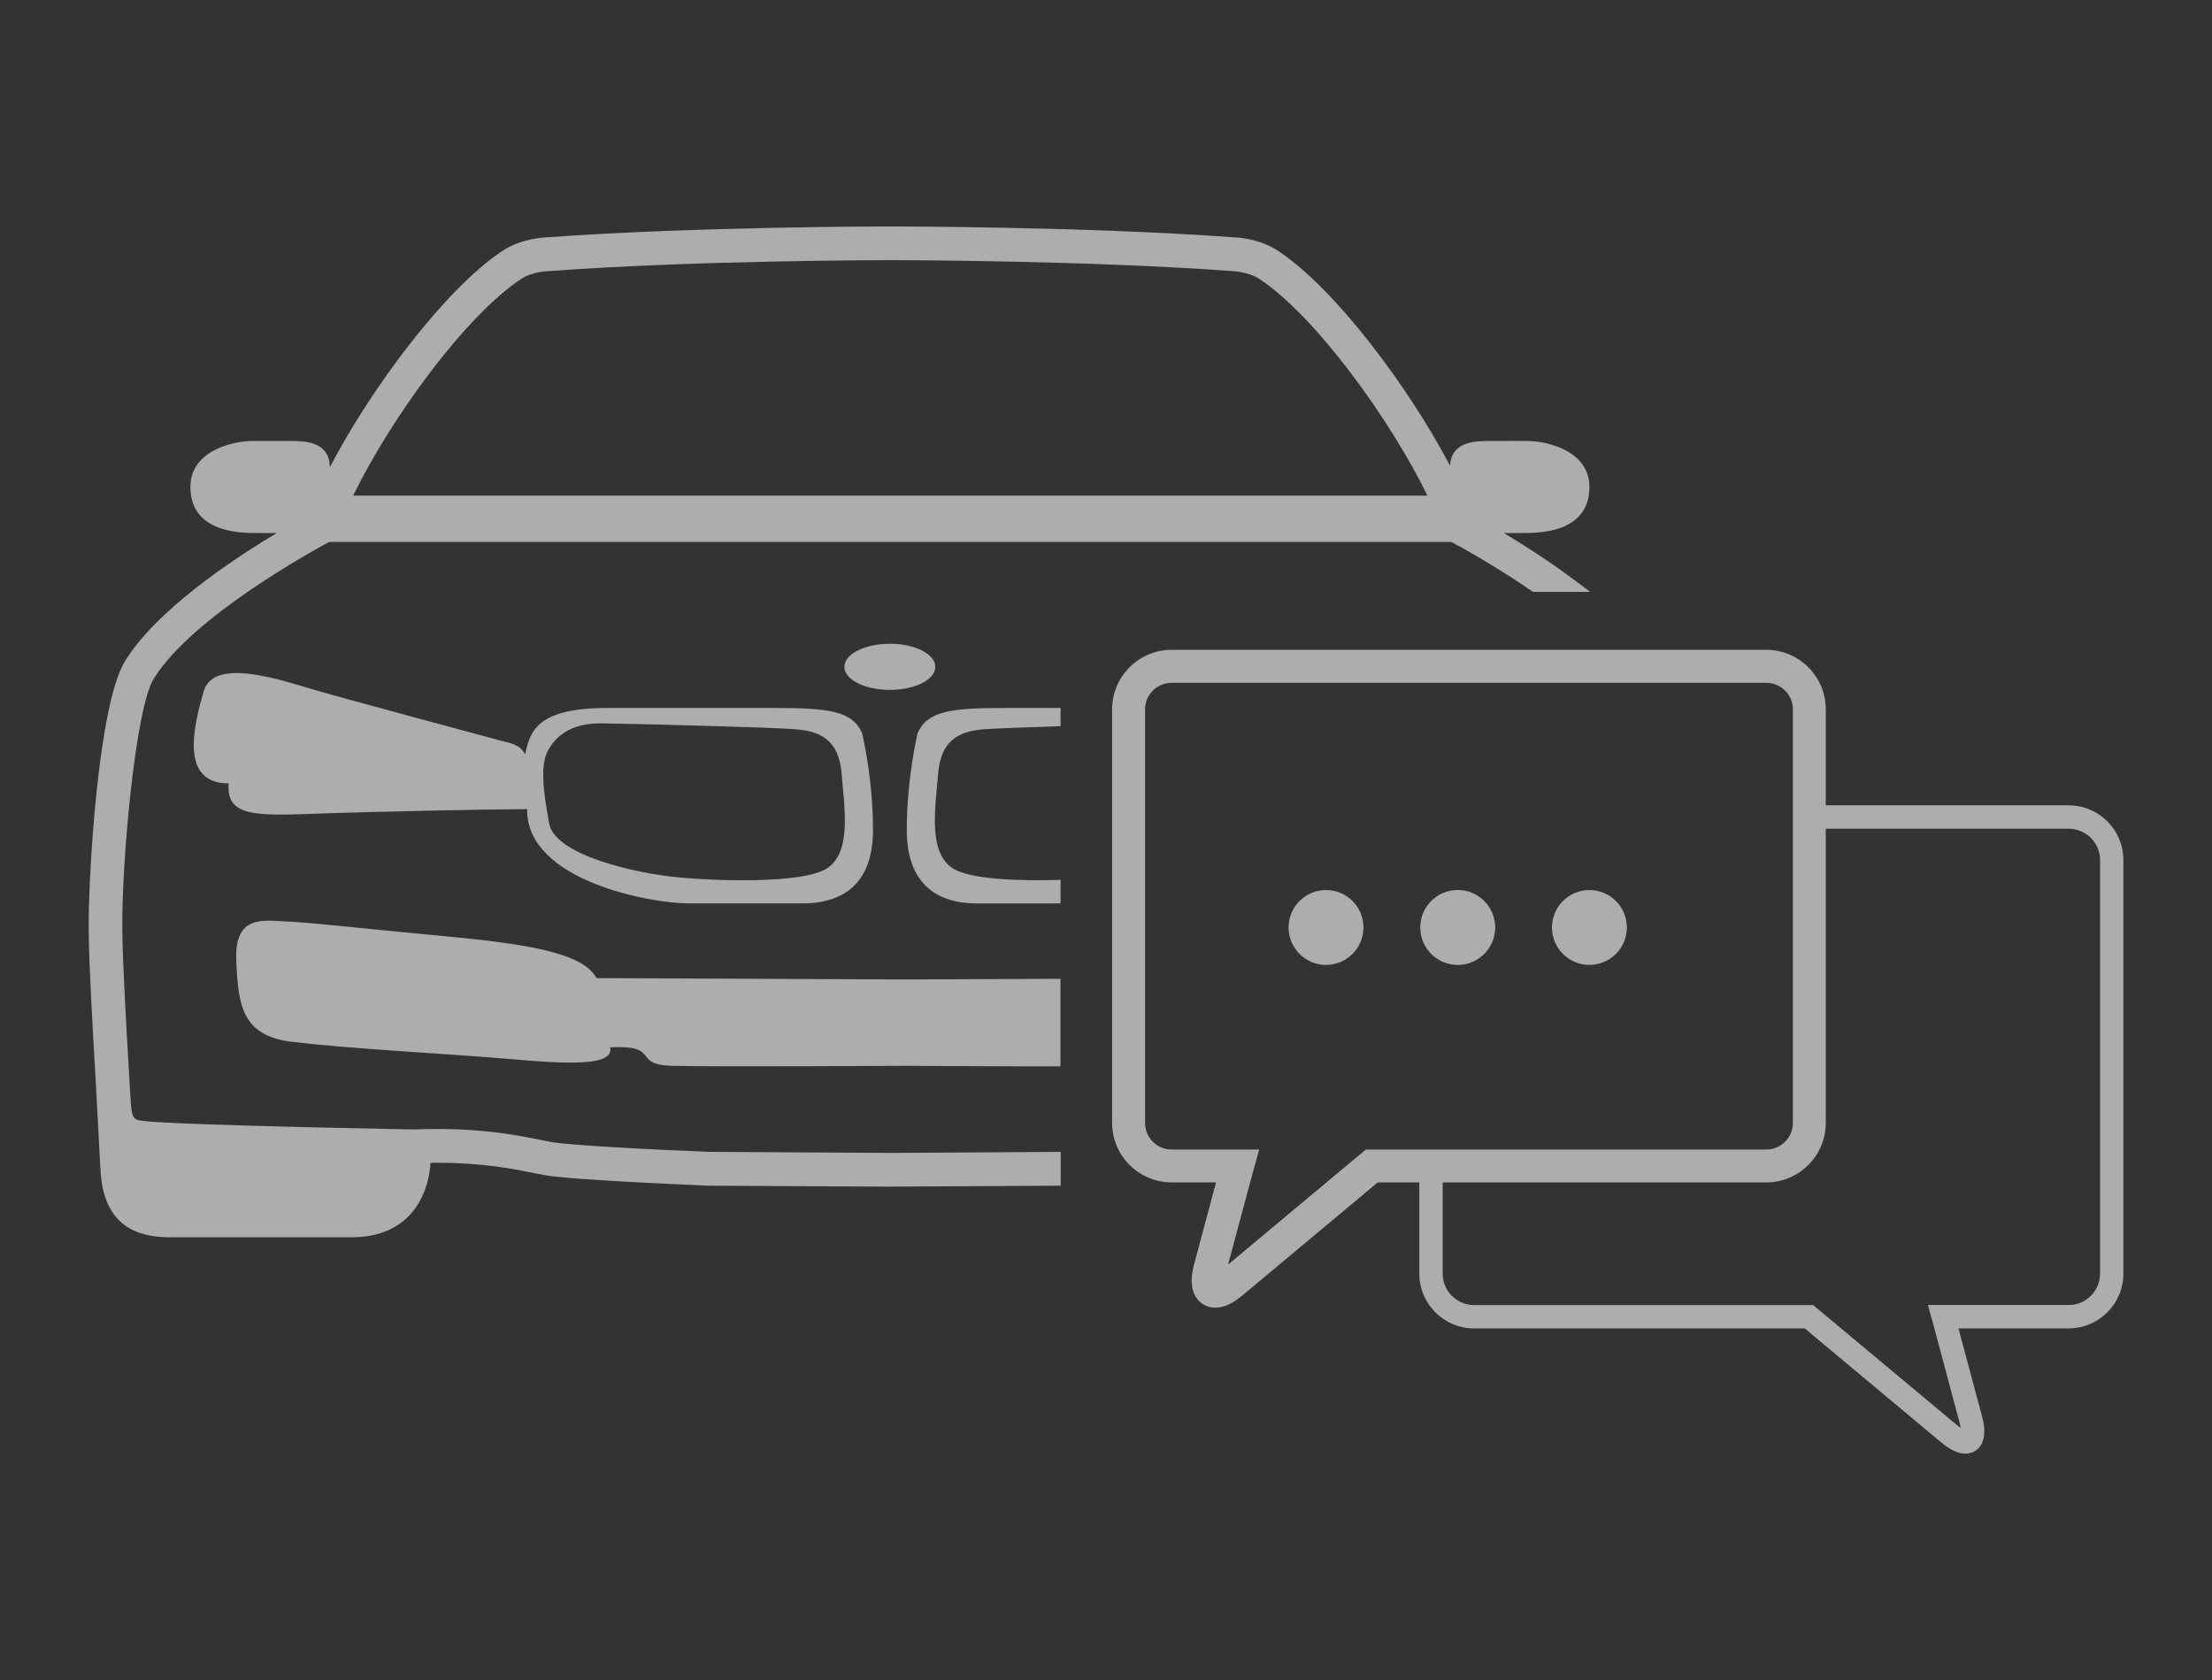 <?xml version="1.0" encoding="utf-8"?>
<!-- Generator: Adobe Illustrator 16.0.0, SVG Export Plug-In . SVG Version: 6.00 Build 0)  -->
<!DOCTYPE svg PUBLIC "-//W3C//DTD SVG 1.1//EN" "http://www.w3.org/Graphics/SVG/1.1/DTD/svg11.dtd">
<svg version="1.1" id="Layer_1" xmlns="http://www.w3.org/2000/svg" xmlns:xlink="http://www.w3.org/1999/xlink" x="0px" y="0px"
	 width="68.354px" height="51.926px" viewBox="0 0 68.354 51.926" enable-background="new 0 0 68.354 51.926" xml:space="preserve">
<rect x="0" y="0" width="68.354" height="51.926" fill="#333333" stroke="none"/>
<g>
	<g>
		<g>
			<rect x="0" y="-0.001" fill="none" width="68.354" height="51.928"/>
		</g>
	</g>
</g>
<g opacity="0.6">
	<g>
		<path fill="#FFFFFF" d="M63.926,24.889h-7.507v-2.967c0-1.013-0.824-1.839-1.839-1.839H36.206c-1.015,0-1.84,0.826-1.84,1.839
			v12.782c0,1.015,0.826,1.839,1.84,1.839h1.371l-0.68,2.54c-0.123,0.46-0.09,0.813,0.095,1.056
			c0.134,0.177,0.341,0.275,0.566,0.275c0.259,0,0.53-0.123,0.834-0.378l4.182-3.493h1.285v2.822c0,0.932,0.759,1.69,1.69,1.69
			h10.219l4.224,3.529c0.271,0.226,0.52,0.342,0.738,0.342c0.183,0,0.344-0.078,0.45-0.217c0.156-0.204,0.181-0.517,0.07-0.928
			l-0.73-2.727h3.404c0.933,0,1.692-0.759,1.692-1.69V26.582C65.617,25.648,64.858,24.889,63.926,24.889z M38.719,36.215
			c0.004-0.014,0.009-0.028,0.014-0.044l0.176-0.643h-2.702c-0.455,0-0.823-0.369-0.823-0.824V21.922
			c0-0.452,0.368-0.819,0.823-0.819H54.58c0.453,0,0.823,0.367,0.823,0.819v12.782c0,0.455-0.37,0.824-0.823,0.824H42.206
			l-4.257,3.555L38.719,36.215z M54.58,36.543c1.015,0,1.839-0.824,1.839-1.839v-9.092h7.506c0.534,0,0.97,0.436,0.97,0.97v12.783
			c0,0.533-0.436,0.968-0.97,0.968h-4.35l0.126,0.458c0.004,0.013,0.008,0.023,0.013,0.037l0.839,3.138
			c0.018,0.066,0.029,0.12,0.035,0.164c-0.037-0.023-0.081-0.059-0.133-0.101l-4.425-3.694H45.553c-0.535,0-0.972-0.437-0.972-0.97
			v-2.822H54.58z"/>
	</g>
	<g>
		<ellipse fill="#FFFFFF" cx="27.498" cy="20.609" rx="1.405" ry="0.713"/>
		<path fill="#FFFFFF" d="M23.949,21.881c-1.662,0-4.303,0-5.181,0c-2.149,0-2.394,0.705-2.54,1.434
			c-0.158-0.304-0.438-0.348-0.817-0.441c-0.378-0.106-4.812-1.289-5.837-1.595c-1.025-0.305-2.98-0.944-3.279,0.084
			c-0.296,1.031-0.767,2.849,0.77,2.849c-0.061,0.915,0.589,1.01,2.324,0.948c2.198-0.08,5.693-0.148,6.9-0.153
			c-0.03,2.213,3.815,2.913,4.984,2.913c1.163,0,2.209,0,3.521,0s2.183-0.656,2.183-2.269s-0.336-2.994-0.336-2.994
			C26.338,21.973,25.612,21.881,23.949,21.881z M25.558,26.835c-0.77,0.502-3.616,0.389-4.74,0.265
			c-1.125-0.119-3.67-0.649-3.85-1.658c-0.179-1.003-0.298-1.836,0-2.308c0.295-0.476,0.771-0.79,1.657-0.778
			c1.185,0.017,5.257,0.123,5.974,0.183c0.721,0.064,1.32,0.3,1.408,1.364C26.091,24.968,26.327,26.33,25.558,26.835z"/>
		<path fill="#FFFFFF" d="M28.356,22.656c0,0-0.335,1.382-0.335,2.994s0.869,2.272,2.182,2.272c0.948,0,1.755,0,2.57,0v-0.73
			c-1.266,0.041-2.801-0.011-3.333-0.357c-0.771-0.505-0.535-1.867-0.45-2.933c0.087-1.064,0.688-1.3,1.407-1.364
			c0.318-0.024,1.288-0.06,2.376-0.095v-0.562c-0.612,0-1.217,0-1.725,0C29.385,21.881,28.659,21.973,28.356,22.656z"/>
		<path fill="#FFFFFF" d="M18.432,30.229c-0.421-0.8-2.249-1.068-4.8-1.306c-2.55-0.238-4.055-0.416-4.773-0.444
			c-0.722-0.03-1.612-0.215-1.558,1.186c0.056,1.403,0.172,2.355,1.741,2.536c1.569,0.188,4.365,0.348,6.029,0.473
			c1.666,0.128,3.969,0.419,3.781-0.308c1.606-0.071,0.65,0.538,1.907,0.573c1.253,0.036,7.234,0,7.234,0s2.638,0.018,4.778,0.018
			v-2.707l-4.777,0.021L18.432,30.229z"/>
		<path fill="#FFFFFF" d="M21.9,35.599c-1.668-0.066-4.351-0.203-4.896-0.309c-0.087-0.019-0.179-0.035-0.281-0.056
			c-0.714-0.145-1.691-0.342-3.235-0.342c-0.235,0-0.479,0.006-0.713,0.015c-3.554-0.067-7.606-0.171-8.324-0.262
			c-0.345-0.041-0.381-0.048-0.424-0.789l-0.037-0.638c-0.097-1.657-0.196-3.373-0.21-4.467c-0.026-2.051,0.396-6.838,0.969-7.772
			c1.187-1.923,4.968-3.985,5.423-4.23h34.678c0.229,0.124,1.301,0.704,2.469,1.507l0.053,0.036h1.767l-0.501-0.374
			c-0.773-0.58-1.562-1.083-2.167-1.444h0.568c0.514,0,2.076,0,2.076-1.425c0-1.083-1.222-1.4-1.872-1.42c0,0-0.69-0.004-1.274,0
			c-0.367,0.005-1.12,0.008-1.161,0.764c-1.278-2.431-3.539-5.459-5.301-6.632c-0.617-0.415-1.373-0.427-1.381-0.427h-0.004
			c-4.534-0.332-10.497-0.335-10.558-0.335h-0.101c-0.062,0-6.036,0.003-10.544,0.335c-0.077,0.003-0.797,0.023-1.399,0.424
			c-1.777,1.183-4.054,4.241-5.327,6.682c-0.011-0.8-0.786-0.806-1.162-0.811c-0.585-0.004-1.272,0.002-1.278,0
			c-0.646,0.02-1.869,0.337-1.869,1.42c0,1.425,1.563,1.425,2.076,1.425h0.592c-1.428,0.856-3.727,2.397-4.69,3.96
			c-0.843,1.371-1.142,6.795-1.121,8.33c0.012,1.119,0.113,2.844,0.21,4.517l0.148,2.774c0.056,1.489,0.742,2.184,2.157,2.184h5.604
			c0.795,0,1.419-0.25,1.853-0.744c0.051-0.06,0.1-0.124,0.153-0.203l0.041-0.063c0.034-0.052,0.063-0.104,0.101-0.176l0.022-0.043
			c0.033-0.069,0.064-0.142,0.092-0.211l0.01-0.028c0.022-0.064,0.043-0.125,0.062-0.188l0.017-0.065
			c0.014-0.053,0.023-0.103,0.035-0.154l0.012-0.055c0.012-0.064,0.021-0.129,0.027-0.191l0.005-0.038
			c0.006-0.047,0.011-0.097,0.013-0.142c0.064-0.002,0.127-0.002,0.188-0.002c1.44,0,2.359,0.188,3.044,0.326
			c0.098,0.018,0.19,0.038,0.276,0.053c0.838,0.16,5.021,0.325,5.069,0.33l5.553,0.029l5.344-0.029v-1.045l-5.188,0.032L21.9,35.599
			z M16.095,8.627c0.342-0.229,0.807-0.248,0.869-0.248C21.464,8.044,27.4,8.04,27.461,8.04h0.101c0.06,0,5.995,0.004,10.524,0.339
			c0.004,0,0.489,0.015,0.841,0.248c1.738,1.159,4.036,4.339,5.183,6.692H10.912C12.064,12.954,14.359,9.782,16.095,8.627z"/>
	</g>
	<circle fill="#FFFFFF" cx="40.976" cy="28.664" r="1.157"/>
	<circle fill="#FFFFFF" cx="45.046" cy="28.664" r="1.158"/>
	<circle fill="#FFFFFF" cx="49.115" cy="28.664" r="1.157"/>
</g>
</svg>
